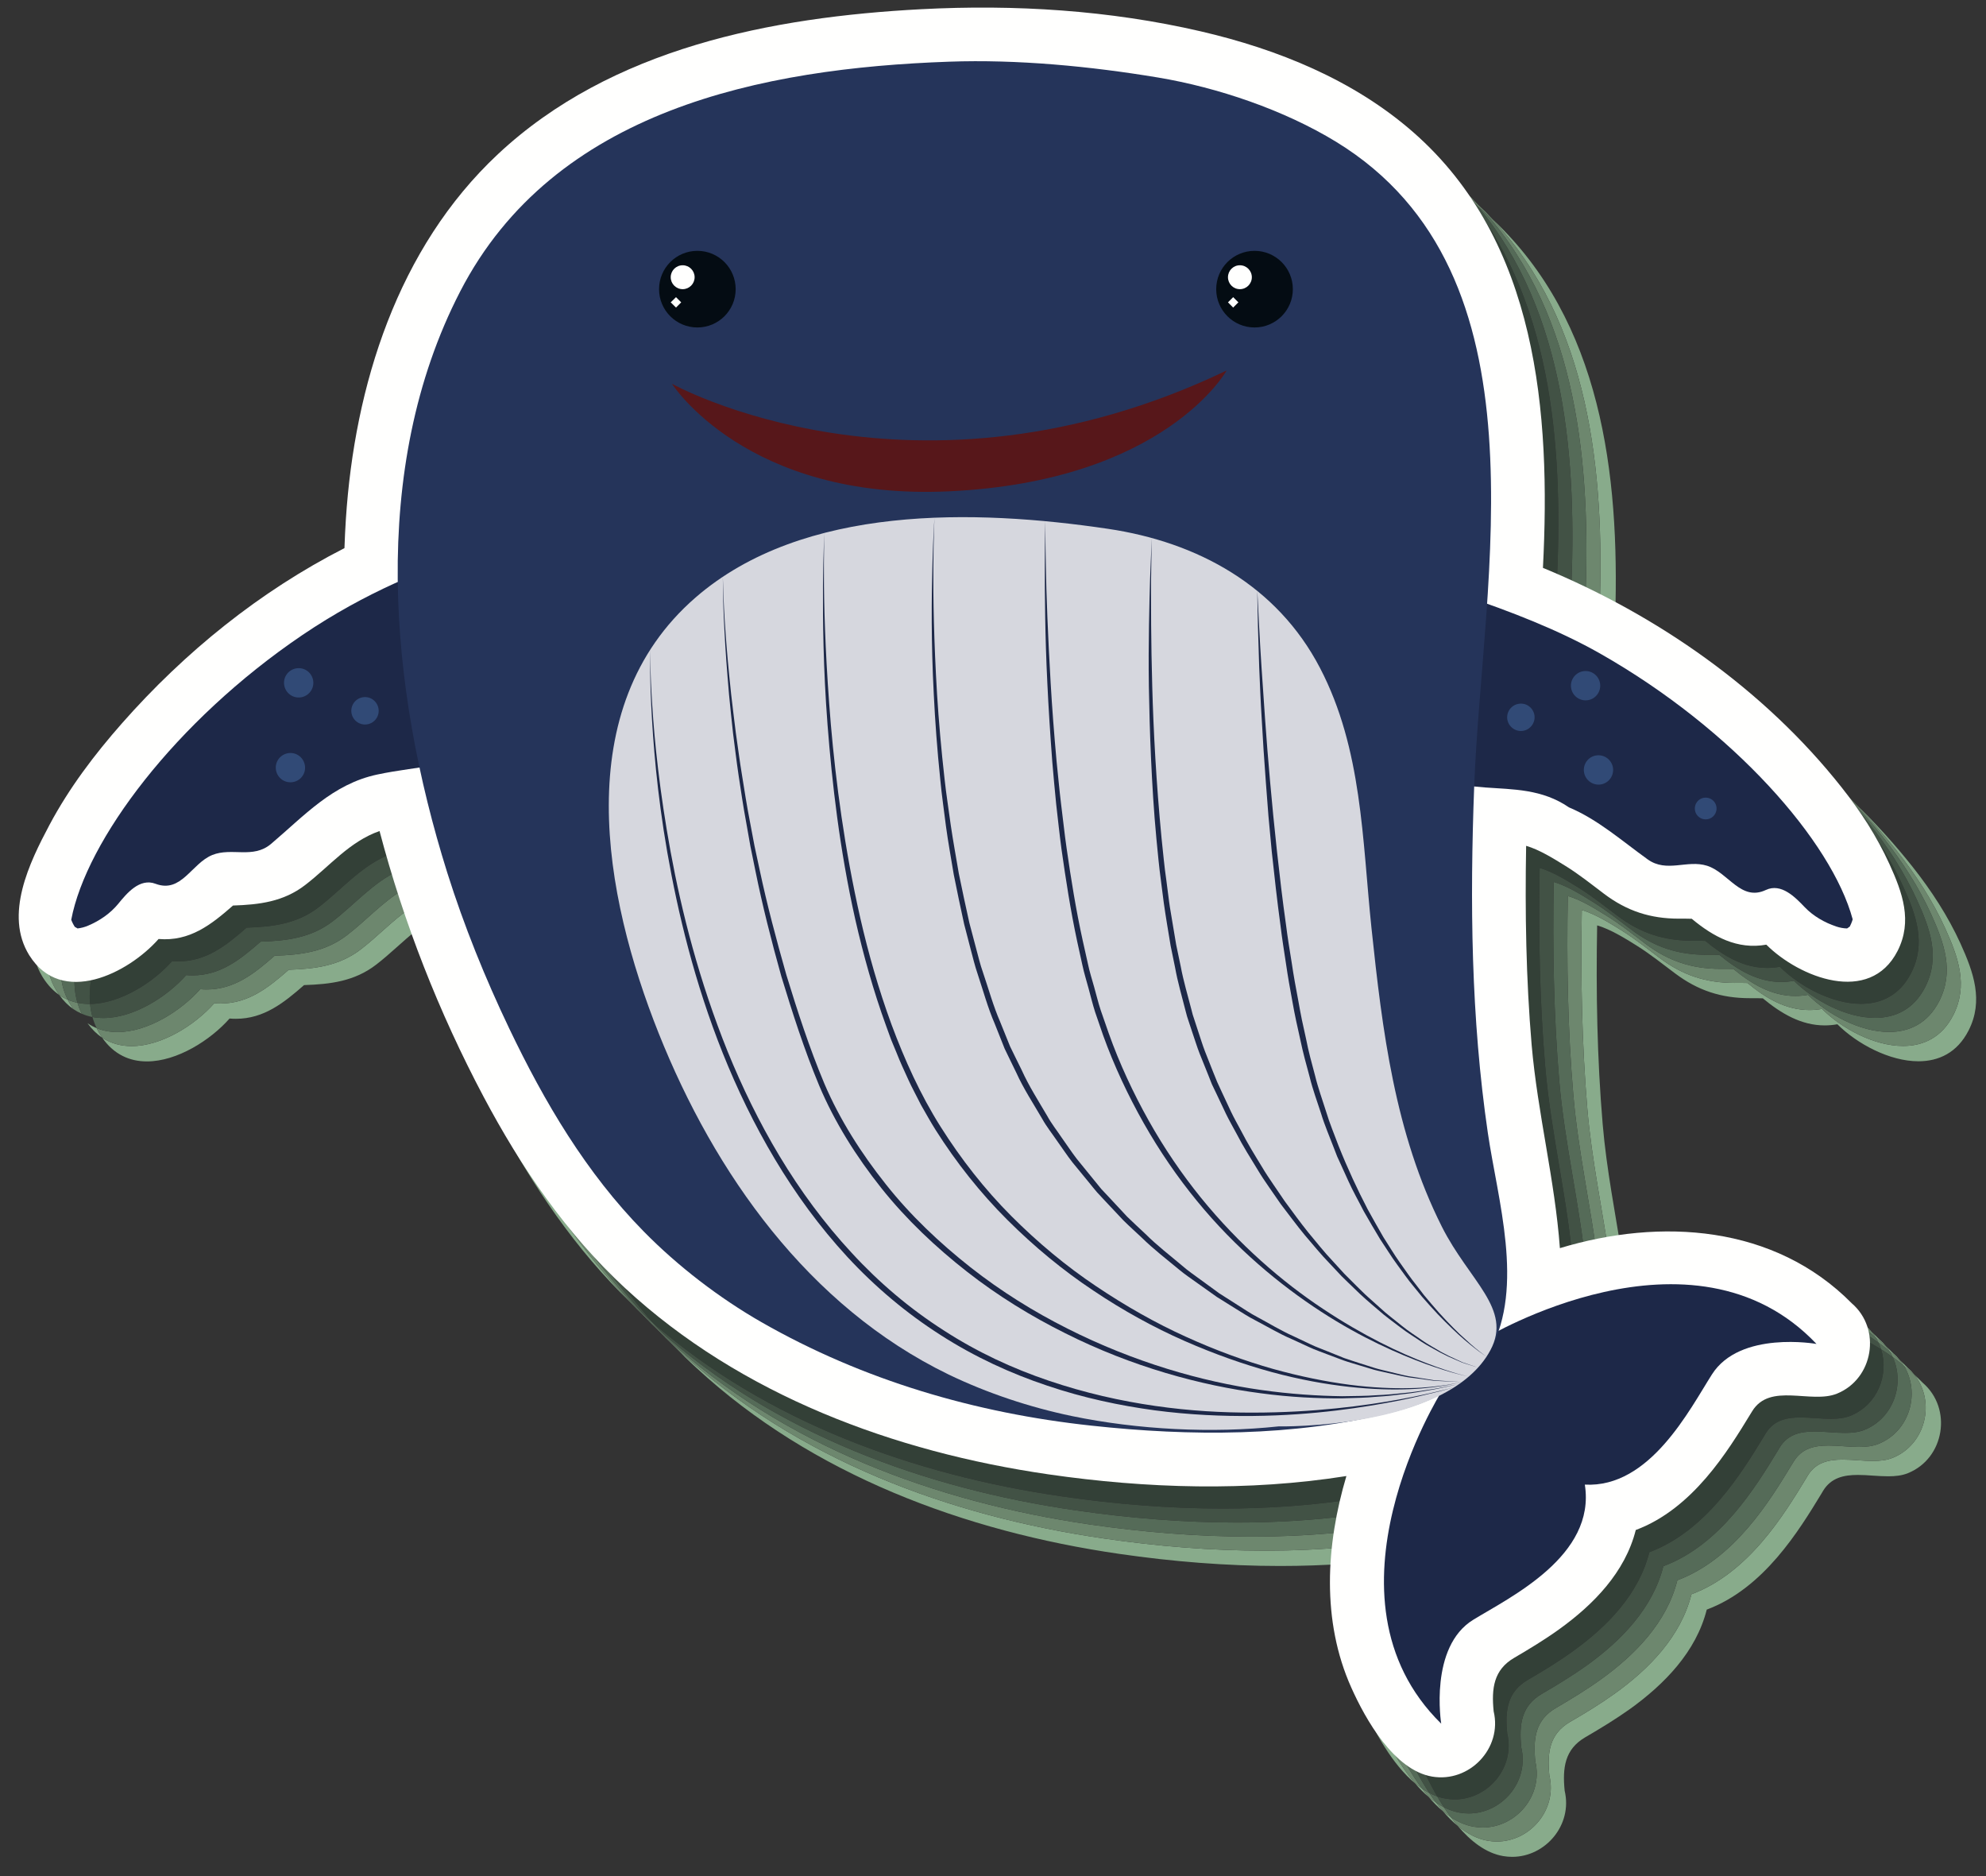 <?xml version="1.0" encoding="UTF-8"?>
<svg width="54px" height="51px" viewBox="0 0 54 51" version="1.1" xmlns="http://www.w3.org/2000/svg" xmlns:xlink="http://www.w3.org/1999/xlink">
    <rect x="0" y="0" width="54" height="51" fill="#333333" stroke="none"/>
    <title>Group 2</title>
    <g id="Page-1" stroke="none" stroke-width="1" fill="none" fill-rule="evenodd">
        <g id="23424" transform="translate(-23, -136)">
            <g id="Group-2" transform="translate(23.509, 136.206)">
                <path d="M40.607,50.271 C40.526,50.271 40.445,50.264 40.362,50.25 C39.893,50.17 39.477,49.843 39.126,49.429 C39.376,49.635 39.65,49.783 39.945,49.834 C40.028,49.848 40.109,49.855 40.19,49.855 C41.098,49.855 41.839,48.986 41.619,48.06 C41.556,47.437 41.62,46.933 42.178,46.604 C42.593,46.365 43.003,46.114 43.392,45.836 C44.329,45.164 45.193,44.282 45.482,43.133 C47.034,42.552 47.987,40.988 48.606,39.971 L48.645,39.904 C48.864,39.546 49.212,39.472 49.593,39.472 C49.727,39.472 49.866,39.481 50.004,39.49 C50.143,39.5 50.281,39.509 50.415,39.509 C50.608,39.509 50.792,39.49 50.954,39.424 C51.859,39.057 52.125,37.895 51.542,37.163 C51.62,37.235 51.697,37.309 51.773,37.386 C52.585,38.087 52.361,39.44 51.37,39.84 C51.208,39.907 51.024,39.926 50.83,39.926 C50.696,39.926 50.558,39.917 50.419,39.908 C50.28,39.898 50.142,39.889 50.007,39.889 C49.627,39.889 49.28,39.963 49.062,40.32 L49.022,40.388 C48.404,41.404 47.452,42.969 45.898,43.55 C45.609,44.698 44.745,45.58 43.809,46.253 C43.419,46.53 43.01,46.779 42.594,47.021 C42.036,47.347 41.972,47.853 42.035,48.476 C42.255,49.402 41.515,50.271 40.607,50.271 M34.295,42.364 C32.831,42.364 31.364,42.244 29.925,42.035 C25.732,41.427 21.573,39.888 18.426,36.978 C18.21,36.779 18.001,36.574 17.798,36.364 C17.868,36.43 17.938,36.496 18.009,36.562 C21.157,39.471 25.316,41.01 29.508,41.617 C30.949,41.827 32.416,41.948 33.882,41.948 C34.642,41.948 35.402,41.915 36.158,41.845 C36.132,41.997 36.11,42.149 36.091,42.301 C35.494,42.344 34.894,42.364 34.295,42.364 M43.263,34.074 C43.066,32.698 42.771,31.332 42.652,29.945 C42.5,28.146 42.469,26.338 42.501,24.533 C42.861,24.638 43.256,24.883 43.573,25.081 C43.939,25.309 44.278,25.58 44.622,25.839 C45.244,26.307 45.881,26.514 46.654,26.514 L46.846,26.513 L47.006,26.516 C47.503,26.93 48.05,27.251 48.688,27.251 C48.8,27.251 48.915,27.242 49.033,27.221 C49.561,27.749 50.445,28.228 51.237,28.228 C51.786,28.228 52.29,27.997 52.6,27.392 C53.014,26.581 52.735,25.807 52.38,25.027 C52.04,24.278 51.587,23.584 51.076,22.938 C50.714,22.481 50.329,22.043 49.922,21.624 C50.483,22.166 51.009,22.743 51.492,23.354 C52.003,24 52.456,24.694 52.798,25.444 C53.152,26.224 53.43,26.998 53.017,27.808 C52.707,28.414 52.203,28.644 51.654,28.644 C50.863,28.644 49.978,28.165 49.45,27.638 C49.332,27.659 49.217,27.669 49.105,27.669 C48.467,27.669 47.921,27.346 47.423,26.933 L47.263,26.929 L47.071,26.929 C46.298,26.929 45.661,26.724 45.039,26.256 C44.694,25.997 44.355,25.726 43.989,25.497 C43.672,25.299 43.277,25.054 42.918,24.95 C42.885,26.755 42.916,28.563 43.069,30.362 C43.174,31.587 43.416,32.796 43.607,34.01 C43.492,34.029 43.378,34.051 43.263,34.074 M3.485,28.648 C3.025,28.648 2.591,28.466 2.269,28.002 C2.512,28.163 2.785,28.232 3.069,28.232 C3.89,28.232 4.799,27.653 5.317,27.066 C5.376,27.071 5.433,27.073 5.489,27.073 C6.246,27.073 6.788,26.642 7.342,26.156 C8.055,26.132 8.714,26.053 9.302,25.601 C9.759,25.25 10.153,24.827 10.618,24.502 C10.68,24.698 10.743,24.893 10.809,25.088 C10.437,25.382 10.1,25.725 9.718,26.018 C9.13,26.471 8.471,26.55 7.759,26.573 C7.205,27.058 6.663,27.489 5.906,27.489 C5.85,27.489 5.792,27.487 5.733,27.482 C5.215,28.069 4.307,28.648 3.485,28.648 M43.409,16.565 C43.269,16.493 43.128,16.423 42.986,16.355 C43.122,12.604 42.715,8.57 40.075,5.756 C43.036,8.529 43.529,12.684 43.409,16.565" id="Fill-4" fill="#88AB8B"></path>
                <path d="M39.126,49.429 C38.985,49.314 38.852,49.179 38.727,49.034 C38.796,49.092 38.866,49.145 38.938,49.193 C38.999,49.274 39.061,49.353 39.126,49.429 M51.542,37.163 C51.448,37.077 51.352,36.995 51.255,36.916 C51.225,36.868 51.193,36.822 51.157,36.777 C51.224,36.839 51.29,36.903 51.355,36.97 C51.425,37.03 51.487,37.094 51.542,37.163 M17.798,36.364 C17.665,36.236 17.535,36.106 17.407,35.974 C17.476,36.04 17.545,36.105 17.615,36.17 C17.675,36.235 17.737,36.3 17.798,36.364 M2.269,28.002 C2.124,27.906 1.99,27.776 1.87,27.609 C1.95,27.664 2.033,27.708 2.119,27.743 C2.148,27.804 2.18,27.863 2.217,27.922 C2.185,27.871 2.173,27.853 2.173,27.853 C2.173,27.853 2.192,27.883 2.211,27.913 C2.23,27.943 2.248,27.973 2.248,27.973 C2.248,27.973 2.24,27.959 2.217,27.922 C2.234,27.949 2.251,27.976 2.269,28.002 M49.922,21.624 C49.858,21.562 49.793,21.5 49.728,21.439 C49.662,21.369 49.595,21.299 49.528,21.23 C49.662,21.359 49.793,21.491 49.922,21.624 M40.075,5.756 C40.01,5.695 39.944,5.635 39.877,5.575 C39.813,5.503 39.747,5.431 39.681,5.361 C39.817,5.489 39.949,5.621 40.075,5.756" id="Fill-5" fill="#88AB8B"></path>
                <path d="M40.19,49.855 C40.109,49.855 40.028,49.848 39.945,49.834 C39.65,49.783 39.376,49.635 39.126,49.429 C39.061,49.353 38.999,49.274 38.938,49.193 C39.134,49.323 39.343,49.415 39.563,49.452 C39.645,49.466 39.726,49.473 39.806,49.473 C40.715,49.473 41.456,48.604 41.237,47.679 C41.174,47.055 41.237,46.55 41.797,46.224 C42.212,45.981 42.622,45.733 43.011,45.453 C43.948,44.782 44.811,43.901 45.099,42.752 C46.652,42.17 47.606,40.604 48.223,39.588 L48.264,39.523 C48.483,39.164 48.829,39.09 49.209,39.09 C49.344,39.09 49.484,39.099 49.623,39.109 C49.763,39.118 49.902,39.128 50.037,39.128 C50.229,39.128 50.411,39.109 50.572,39.043 C51.424,38.697 51.71,37.648 51.255,36.916 C51.352,36.995 51.448,37.077 51.542,37.163 C52.125,37.895 51.859,39.057 50.954,39.424 C50.792,39.49 50.608,39.509 50.415,39.509 C50.281,39.509 50.143,39.5 50.004,39.49 C49.866,39.481 49.727,39.472 49.593,39.472 C49.212,39.472 48.864,39.546 48.645,39.904 L48.606,39.971 C47.987,40.988 47.034,42.552 45.482,43.133 C45.193,44.282 44.329,45.164 43.392,45.836 C43.003,46.114 42.593,46.365 42.178,46.604 C41.62,46.933 41.556,47.437 41.619,48.06 C41.839,48.986 41.098,49.855 40.19,49.855 M33.882,41.948 C32.416,41.948 30.949,41.827 29.508,41.617 C25.316,41.01 21.157,39.471 18.009,36.562 C17.938,36.496 17.868,36.43 17.798,36.364 C17.737,36.3 17.675,36.235 17.615,36.17 C17.619,36.173 17.622,36.177 17.626,36.18 C20.774,39.088 24.934,40.626 29.126,41.236 C30.57,41.445 32.04,41.566 33.508,41.566 C34.422,41.566 35.335,41.519 36.24,41.418 C36.21,41.56 36.182,41.702 36.158,41.845 C35.402,41.915 34.642,41.948 33.882,41.948 M42.942,34.145 C42.75,32.615 42.403,31.103 42.271,29.563 C42.116,27.763 42.087,25.956 42.12,24.151 C42.479,24.254 42.873,24.501 43.191,24.699 C43.557,24.926 43.896,25.197 44.241,25.457 C44.863,25.924 45.5,26.132 46.273,26.132 L46.464,26.131 L46.623,26.135 C47.121,26.547 47.667,26.869 48.305,26.869 C48.418,26.869 48.533,26.859 48.652,26.838 C49.18,27.367 50.063,27.847 50.854,27.847 C51.403,27.847 51.908,27.616 52.218,27.01 C52.632,26.2 52.353,25.426 51.999,24.645 C51.657,23.896 51.204,23.2 50.694,22.557 C50.389,22.171 50.066,21.798 49.728,21.439 C49.793,21.5 49.858,21.562 49.922,21.624 C50.329,22.043 50.714,22.481 51.076,22.938 C51.587,23.584 52.04,24.278 52.38,25.027 C52.735,25.807 53.014,26.581 52.6,27.392 C52.29,27.997 51.786,28.228 51.237,28.228 C50.445,28.228 49.561,27.749 49.033,27.221 C48.915,27.242 48.8,27.251 48.688,27.251 C48.05,27.251 47.503,26.93 47.006,26.516 L46.846,26.513 L46.654,26.514 C45.881,26.514 45.244,26.307 44.622,25.839 C44.278,25.58 43.939,25.309 43.573,25.081 C43.256,24.883 42.861,24.638 42.501,24.533 C42.469,26.338 42.5,28.146 42.652,29.945 C42.771,31.332 43.066,32.698 43.263,34.074 C43.156,34.096 43.049,34.12 42.942,34.145 M3.069,28.232 C2.785,28.232 2.512,28.163 2.269,28.002 C2.251,27.976 2.234,27.949 2.217,27.922 C2.18,27.863 2.148,27.804 2.119,27.743 C2.298,27.817 2.49,27.85 2.686,27.85 C3.508,27.85 4.417,27.271 4.935,26.684 C4.994,26.689 5.052,26.692 5.108,26.692 C5.864,26.692 6.406,26.26 6.959,25.774 C7.674,25.751 8.332,25.671 8.921,25.22 C9.45,24.815 9.892,24.313 10.458,23.978 C10.51,24.153 10.564,24.328 10.618,24.502 C10.153,24.827 9.759,25.25 9.302,25.601 C8.714,26.053 8.055,26.132 7.342,26.156 C6.788,26.642 6.246,27.073 5.489,27.073 C5.433,27.073 5.376,27.071 5.317,27.066 C4.799,27.653 3.89,28.232 3.069,28.232 M2.248,27.973 C2.248,27.973 2.23,27.943 2.211,27.913 C2.192,27.883 2.173,27.853 2.173,27.853 C2.173,27.853 2.185,27.871 2.217,27.922 C2.24,27.959 2.248,27.973 2.248,27.973 M42.986,16.355 C42.857,16.293 42.727,16.232 42.596,16.172 C42.749,12.454 42.397,8.429 39.877,5.575 C39.944,5.635 40.01,5.695 40.075,5.756 C42.715,8.57 43.122,12.604 42.986,16.355" id="Fill-6" fill="#6D876E"></path>
                <path d="M38.727,49.034 C38.59,48.92 38.461,48.788 38.339,48.646 C38.403,48.7 38.469,48.75 38.536,48.796 C38.597,48.878 38.661,48.957 38.727,49.034 M51.157,36.777 C51.062,36.689 50.965,36.604 50.867,36.523 C50.84,36.48 50.81,36.438 50.777,36.397 C50.843,36.459 50.909,36.522 50.973,36.588 C51.042,36.646 51.103,36.71 51.157,36.777" id="Fill-7" fill="#88AB8B"></path>
                <path d="M38.938,49.193 C38.866,49.145 38.796,49.092 38.727,49.034 C38.661,48.957 38.597,48.878 38.536,48.796 C38.606,48.844 38.678,48.886 38.751,48.924 C38.811,49.015 38.873,49.105 38.938,49.193 M51.255,36.916 C51.157,36.836 51.057,36.76 50.956,36.687 C50.93,36.631 50.9,36.576 50.867,36.523 C50.965,36.604 51.062,36.689 51.157,36.777 C51.193,36.822 51.225,36.868 51.255,36.916" id="Fill-8" fill="#6D876E"></path>
                <path d="M39.806,49.473 C39.726,49.473 39.645,49.466 39.563,49.452 C39.343,49.415 39.134,49.323 38.938,49.193 C38.873,49.105 38.811,49.015 38.751,48.924 C38.889,48.994 39.033,49.044 39.181,49.07 C39.264,49.084 39.346,49.091 39.426,49.091 C40.335,49.091 41.075,48.222 40.855,47.296 C40.792,46.673 40.855,46.167 41.415,45.84 C41.829,45.598 42.24,45.35 42.629,45.072 C43.566,44.4 44.429,43.518 44.719,42.369 C46.272,41.789 47.224,40.224 47.843,39.207 L47.883,39.14 C48.101,38.783 48.448,38.708 48.827,38.708 C48.963,38.708 49.103,38.718 49.244,38.727 C49.384,38.737 49.523,38.746 49.659,38.746 C49.849,38.746 50.03,38.727 50.189,38.663 C50.984,38.338 51.286,37.405 50.956,36.687 C51.057,36.76 51.157,36.836 51.255,36.916 C51.71,37.648 51.424,38.697 50.572,39.043 C50.411,39.109 50.229,39.128 50.037,39.128 C49.902,39.128 49.763,39.118 49.623,39.109 C49.484,39.099 49.344,39.09 49.209,39.09 C48.829,39.09 48.483,39.164 48.264,39.523 L48.223,39.588 C47.606,40.604 46.652,42.17 45.099,42.752 C44.811,43.901 43.948,44.782 43.011,45.453 C42.622,45.733 42.212,45.981 41.797,46.224 C41.237,46.55 41.174,47.055 41.237,47.679 C41.456,48.604 40.715,49.473 39.806,49.473" id="Fill-9" fill="#556B58"></path>
                <path d="M17.407,35.974 C17.27,35.842 17.136,35.707 17.004,35.571 C17.072,35.636 17.14,35.701 17.209,35.765 C17.274,35.835 17.34,35.905 17.407,35.974" id="Fill-10" fill="#88AB8B"></path>
                <path d="M17.615,36.17 C17.545,36.105 17.476,36.04 17.407,35.974 C17.34,35.905 17.274,35.835 17.209,35.765 C17.221,35.776 17.233,35.787 17.245,35.798 C17.304,35.853 17.364,35.908 17.425,35.962 C17.487,36.032 17.551,36.101 17.615,36.17" id="Fill-11" fill="#6D876E"></path>
                <path d="M33.508,41.566 C32.04,41.566 30.57,41.445 29.126,41.236 C24.934,40.626 20.774,39.088 17.626,36.18 C17.622,36.177 17.619,36.173 17.615,36.17 C17.551,36.101 17.487,36.032 17.425,35.962 C20.551,38.765 24.633,40.258 28.744,40.852 C30.188,41.062 31.659,41.183 33.127,41.183 C34.205,41.183 35.28,41.118 36.344,40.974 C36.306,41.121 36.271,41.269 36.24,41.418 C35.335,41.519 34.422,41.566 33.508,41.566" id="Fill-12" fill="#556B58"></path>
                <path d="M49.528,21.23 C49.468,21.171 49.407,21.112 49.345,21.054 C49.288,20.993 49.23,20.933 49.172,20.873 C49.292,20.99 49.411,21.109 49.528,21.23" id="Fill-13" fill="#88AB8B"></path>
                <path d="M49.728,21.439 C49.665,21.379 49.601,21.32 49.537,21.262 C49.474,21.192 49.41,21.123 49.345,21.054 C49.407,21.112 49.468,21.171 49.528,21.23 C49.595,21.299 49.662,21.369 49.728,21.439" id="Fill-14" fill="#6D876E"></path>
                <path d="M42.614,34.228 C42.441,32.539 42.034,30.877 41.888,29.182 C41.735,27.382 41.706,25.574 41.737,23.77 C42.097,23.874 42.491,24.118 42.809,24.317 C43.176,24.545 43.515,24.816 43.859,25.075 C44.479,25.542 45.117,25.749 45.891,25.749 L46.082,25.748 L46.242,25.753 C46.74,26.165 47.286,26.488 47.922,26.488 C48.035,26.488 48.15,26.478 48.269,26.456 C48.799,26.984 49.683,27.464 50.474,27.464 C51.023,27.464 51.527,27.234 51.837,26.628 C52.25,25.818 51.972,25.044 51.617,24.265 C51.274,23.514 50.822,22.819 50.312,22.174 C50.065,21.861 49.806,21.557 49.537,21.262 C49.601,21.32 49.665,21.379 49.728,21.439 C50.066,21.798 50.389,22.171 50.694,22.557 C51.204,23.2 51.657,23.896 51.999,24.645 C52.353,25.426 52.632,26.2 52.218,27.01 C51.908,27.616 51.403,27.847 50.854,27.847 C50.063,27.847 49.18,27.367 48.652,26.838 C48.533,26.859 48.418,26.869 48.305,26.869 C47.667,26.869 47.121,26.547 46.623,26.135 L46.464,26.131 L46.273,26.132 C45.5,26.132 44.863,25.924 44.241,25.457 C43.896,25.197 43.557,24.926 43.191,24.699 C42.873,24.501 42.479,24.254 42.12,24.151 C42.087,25.956 42.116,27.763 42.271,29.563 C42.403,31.103 42.75,32.615 42.942,34.145 C42.832,34.171 42.723,34.198 42.614,34.228" id="Fill-15" fill="#556B58"></path>
                <path d="M2.686,27.85 C2.49,27.85 2.298,27.817 2.119,27.743 C2.071,27.645 2.034,27.544 2.005,27.441 C2.103,27.459 2.203,27.468 2.304,27.468 C3.126,27.468 4.035,26.889 4.553,26.302 C4.612,26.307 4.67,26.309 4.727,26.309 C5.484,26.309 6.026,25.877 6.578,25.392 C7.292,25.369 7.95,25.289 8.538,24.838 C9.138,24.377 9.628,23.794 10.312,23.471 C10.359,23.64 10.408,23.809 10.458,23.978 C9.892,24.313 9.45,24.815 8.921,25.22 C8.332,25.671 7.674,25.751 6.959,25.774 C6.406,26.26 5.864,26.692 5.108,26.692 C5.052,26.692 4.994,26.689 4.935,26.684 C4.417,27.271 3.508,27.85 2.686,27.85" id="Fill-18" fill="#556B58"></path>
                <path d="M39.681,5.361 C39.617,5.301 39.553,5.242 39.487,5.183 C39.429,5.118 39.371,5.054 39.311,4.99 C39.439,5.111 39.562,5.235 39.681,5.361" id="Fill-19" fill="#88AB8B"></path>
                <path d="M39.877,5.575 C39.867,5.567 39.857,5.558 39.847,5.55 C39.79,5.5 39.733,5.451 39.675,5.403 C39.614,5.329 39.551,5.255 39.487,5.183 C39.553,5.242 39.617,5.301 39.681,5.361 C39.747,5.431 39.813,5.503 39.877,5.575" id="Fill-20" fill="#6D876E"></path>
                <path d="M42.596,16.172 C42.467,16.113 42.337,16.055 42.206,15.998 C42.376,12.313 42.078,8.296 39.675,5.403 C39.733,5.451 39.79,5.5 39.847,5.55 C39.857,5.558 39.867,5.567 39.877,5.575 C42.397,8.429 42.749,12.454 42.596,16.172" id="Fill-21" fill="#556B58"></path>
                <path d="M38.339,48.646 C38.208,48.535 38.084,48.409 37.967,48.273 C38.028,48.324 38.091,48.372 38.156,48.416 C38.215,48.495 38.276,48.572 38.339,48.646" id="Fill-22" fill="#88AB8B"></path>
                <path d="M50.777,36.397 C50.681,36.308 50.584,36.223 50.485,36.142 C50.457,36.097 50.426,36.053 50.392,36.011 C50.459,36.074 50.526,36.138 50.592,36.205 C50.661,36.265 50.723,36.329 50.777,36.397" id="Fill-23" fill="#88AB8B"></path>
                <path d="M17.004,35.571 C16.882,35.452 16.761,35.332 16.643,35.209 C16.703,35.267 16.764,35.324 16.825,35.381 C16.884,35.445 16.944,35.508 17.004,35.571" id="Fill-24" fill="#88AB8B"></path>
                <path d="M1.486,27.226 C1.347,27.13 1.218,27.004 1.104,26.843 C1.177,26.894 1.253,26.936 1.332,26.97 C1.358,27.021 1.386,27.073 1.418,27.123 C1.386,27.073 1.375,27.054 1.374,27.054 C1.374,27.054 1.393,27.084 1.412,27.114 C1.43,27.144 1.449,27.174 1.449,27.174 C1.449,27.174 1.441,27.161 1.418,27.123 C1.44,27.159 1.463,27.193 1.486,27.226 M49.172,20.873 C49.106,20.809 49.041,20.747 48.975,20.684 C48.914,20.619 48.852,20.554 48.789,20.49 C48.919,20.615 49.046,20.743 49.172,20.873 M39.311,4.99 C39.242,4.925 39.172,4.86 39.099,4.796 C39.037,4.725 38.972,4.655 38.907,4.586 C39.047,4.718 39.182,4.853 39.311,4.99" id="Fill-25" fill="#88AB8B"></path>
                <path d="M38.536,48.796 C38.469,48.75 38.403,48.7 38.339,48.646 C38.276,48.572 38.215,48.495 38.156,48.416 C38.22,48.46 38.286,48.5 38.353,48.534 C38.411,48.623 38.472,48.711 38.536,48.796 M50.867,36.523 C50.769,36.442 50.669,36.365 50.568,36.292 C50.543,36.24 50.516,36.19 50.485,36.142 C50.584,36.223 50.681,36.308 50.777,36.397 C50.81,36.438 50.84,36.48 50.867,36.523 M17.209,35.765 C17.14,35.701 17.072,35.636 17.004,35.571 C16.944,35.508 16.884,35.445 16.825,35.381 C16.837,35.393 16.85,35.404 16.863,35.416 C16.917,35.466 16.971,35.515 17.025,35.564 C17.085,35.631 17.147,35.698 17.209,35.765 M1.715,27.352 C1.636,27.318 1.56,27.276 1.486,27.226 C1.463,27.193 1.44,27.159 1.418,27.123 C1.386,27.073 1.358,27.021 1.332,26.97 C1.418,27.007 1.507,27.035 1.598,27.054 C1.628,27.155 1.666,27.255 1.715,27.352 M49.345,21.054 C49.28,20.993 49.215,20.933 49.149,20.872 C49.092,20.809 49.034,20.746 48.975,20.684 C49.041,20.747 49.106,20.809 49.172,20.873 C49.23,20.933 49.288,20.993 49.345,21.054 M39.487,5.183 C39.468,5.166 39.449,5.15 39.43,5.133 C39.379,5.088 39.327,5.044 39.275,5 C39.217,4.931 39.159,4.863 39.099,4.796 C39.172,4.86 39.242,4.925 39.311,4.99 C39.371,5.054 39.429,5.118 39.487,5.183" id="Fill-26" fill="#6D876E"></path>
                <path d="M38.751,48.924 C38.678,48.886 38.606,48.844 38.536,48.796 C38.472,48.711 38.411,48.623 38.353,48.534 C38.423,48.571 38.496,48.603 38.57,48.629 C38.627,48.728 38.688,48.826 38.751,48.924 M50.956,36.687 C50.852,36.612 50.746,36.541 50.639,36.474 C50.619,36.412 50.596,36.351 50.568,36.292 C50.669,36.365 50.769,36.442 50.867,36.523 C50.9,36.576 50.93,36.631 50.956,36.687 M17.425,35.962 C17.364,35.908 17.304,35.853 17.245,35.798 C17.233,35.787 17.221,35.776 17.209,35.765 C17.147,35.698 17.085,35.631 17.025,35.564 C17.098,35.629 17.171,35.694 17.245,35.758 C17.304,35.827 17.364,35.894 17.425,35.962 M2.005,27.441 C1.906,27.422 1.809,27.393 1.715,27.352 C1.666,27.255 1.628,27.155 1.598,27.054 C1.704,27.076 1.812,27.086 1.923,27.086 C1.929,27.086 1.934,27.086 1.94,27.086 C1.952,27.206 1.973,27.325 2.005,27.441 M49.537,21.262 C49.471,21.202 49.405,21.142 49.338,21.083 C49.276,21.012 49.213,20.942 49.149,20.872 C49.215,20.933 49.28,20.993 49.345,21.054 C49.41,21.123 49.474,21.192 49.537,21.262 M39.675,5.403 C39.604,5.343 39.531,5.284 39.458,5.227 C39.398,5.15 39.337,5.075 39.275,5 C39.327,5.044 39.379,5.088 39.43,5.133 C39.449,5.15 39.468,5.166 39.487,5.183 C39.551,5.255 39.614,5.329 39.675,5.403" id="Fill-27" fill="#556B58"></path>
                <path d="M39.426,49.091 C39.346,49.091 39.264,49.084 39.181,49.07 C39.033,49.044 38.889,48.994 38.751,48.924 C38.688,48.826 38.627,48.728 38.57,48.629 C38.645,48.656 38.721,48.676 38.8,48.689 C38.882,48.703 38.964,48.71 39.045,48.71 C39.953,48.71 40.693,47.841 40.473,46.915 C40.41,46.293 40.474,45.786 41.033,45.46 C41.448,45.218 41.858,44.97 42.247,44.689 C43.183,44.019 44.048,43.138 44.337,41.989 C45.888,41.408 46.843,39.84 47.461,38.826 L47.501,38.759 C47.719,38.401 48.066,38.326 48.446,38.326 C48.581,38.326 48.72,38.336 48.86,38.345 C48.999,38.355 49.138,38.364 49.273,38.364 C49.464,38.364 49.646,38.345 49.807,38.28 C50.543,37.981 50.856,37.163 50.639,36.474 C50.746,36.541 50.852,36.612 50.956,36.687 C51.286,37.405 50.984,38.338 50.189,38.663 C50.03,38.727 49.849,38.746 49.659,38.746 C49.523,38.746 49.384,38.737 49.244,38.727 C49.103,38.718 48.963,38.708 48.827,38.708 C48.448,38.708 48.101,38.783 47.883,39.14 L47.843,39.207 C47.224,40.224 46.272,41.789 44.719,42.369 C44.429,43.518 43.566,44.4 42.629,45.072 C42.24,45.35 41.829,45.598 41.415,45.84 C40.855,46.167 40.792,46.673 40.855,47.296 C41.075,48.222 40.335,49.091 39.426,49.091 M33.127,41.183 C31.659,41.183 30.188,41.062 28.744,40.852 C24.633,40.258 20.551,38.765 17.425,35.962 C17.364,35.894 17.304,35.827 17.245,35.758 C20.343,38.446 24.339,39.887 28.362,40.472 C29.804,40.682 31.274,40.803 32.741,40.803 C33.992,40.803 35.24,40.715 36.47,40.519 C36.425,40.67 36.383,40.822 36.344,40.974 C35.28,41.118 34.205,41.183 33.127,41.183 M42.274,34.324 C42.136,32.472 41.666,30.655 41.507,28.8 C41.353,27 41.322,25.193 41.355,23.388 C41.716,23.492 42.109,23.737 42.428,23.935 C42.793,24.164 43.133,24.435 43.477,24.694 C44.097,25.161 44.735,25.367 45.51,25.367 L45.7,25.367 L45.86,25.371 C46.358,25.784 46.904,26.106 47.542,26.106 C47.654,26.106 47.769,26.096 47.887,26.075 C48.416,26.603 49.3,27.082 50.092,27.082 C50.641,27.082 51.144,26.852 51.454,26.247 C51.868,25.436 51.592,24.662 51.234,23.883 C50.894,23.133 50.44,22.438 49.931,21.792 C49.74,21.55 49.542,21.314 49.338,21.083 C49.405,21.142 49.471,21.202 49.537,21.262 C49.806,21.557 50.065,21.861 50.312,22.174 C50.822,22.819 51.274,23.514 51.617,24.265 C51.972,25.044 52.25,25.818 51.837,26.628 C51.527,27.234 51.023,27.464 50.474,27.464 C49.683,27.464 48.799,26.984 48.269,26.456 C48.15,26.478 48.035,26.488 47.922,26.488 C47.286,26.488 46.74,26.165 46.242,25.753 L46.082,25.748 L45.891,25.749 C45.117,25.749 44.479,25.542 43.859,25.075 C43.515,24.816 43.176,24.545 42.809,24.317 C42.491,24.118 42.097,23.874 41.737,23.77 C41.706,25.574 41.735,27.382 41.888,29.182 C42.034,30.877 42.441,32.539 42.614,34.228 C42.5,34.258 42.387,34.29 42.274,34.324 M2.304,27.468 C2.203,27.468 2.103,27.459 2.005,27.441 C1.973,27.325 1.952,27.206 1.94,27.086 C2.757,27.078 3.656,26.503 4.171,25.921 C4.229,25.926 4.286,25.928 4.341,25.928 C5.098,25.928 5.642,25.497 6.196,25.011 C6.909,24.988 7.568,24.908 8.155,24.456 C8.826,23.941 9.359,23.273 10.18,22.986 C10.223,23.148 10.267,23.309 10.312,23.471 C9.628,23.794 9.138,24.377 8.538,24.838 C7.95,25.289 7.292,25.369 6.578,25.392 C6.026,25.877 5.484,26.309 4.727,26.309 C4.67,26.309 4.612,26.307 4.553,26.302 C4.035,26.889 3.126,27.468 2.304,27.468 M42.206,15.998 C42.075,15.941 41.944,15.886 41.812,15.831 C42.001,12.174 41.754,8.161 39.458,5.227 C39.531,5.284 39.604,5.343 39.675,5.403 C42.078,8.296 42.376,12.313 42.206,15.998" id="Fill-28" fill="#425245"></path>
                <path d="M37.967,48.273 C37.349,47.757 36.879,46.89 36.601,46.273 C36.039,45.019 35.925,43.646 36.091,42.301 C36.238,42.291 36.386,42.279 36.533,42.266 C36.288,43.742 36.363,45.271 36.985,46.653 C37.201,47.137 37.536,47.772 37.967,48.273 M50.392,36.011 C49.052,34.766 47.351,34.251 45.605,34.251 C44.962,34.251 44.313,34.321 43.674,34.45 C43.652,34.303 43.63,34.156 43.607,34.01 C44.144,33.919 44.686,33.87 45.223,33.87 C47.058,33.87 48.842,34.438 50.211,35.824 C50.278,35.882 50.338,35.945 50.392,36.011 M16.643,35.209 C15.146,33.769 13.973,32.033 13.004,30.203 C12.135,28.563 11.399,26.849 10.809,25.088 C10.876,25.035 10.945,24.983 11.015,24.933 C11.632,26.883 12.429,28.779 13.387,30.583 C14.272,32.255 15.328,33.848 16.643,35.209 M1.104,26.843 C0.945,26.734 0.799,26.584 0.671,26.387 C0.68,26.401 0.686,26.411 0.686,26.411 C0.686,26.411 0.678,26.397 0.654,26.36 C0.623,26.309 0.611,26.291 0.611,26.291 C0.612,26.291 0.623,26.31 0.637,26.332 C-0.018,25.238 0.662,23.838 1.204,22.819 C1.738,21.815 2.429,20.905 3.179,20.054 C4.885,18.118 6.924,16.471 9.227,15.293 C9.235,15.034 9.247,14.774 9.264,14.515 C9.5,10.873 10.672,7.136 13.399,4.585 C16.481,1.702 20.835,0.858 24.91,0.645 C25.462,0.616 26.016,0.601 26.57,0.601 C28.568,0.601 30.57,0.796 32.514,1.248 C34.598,1.732 36.658,2.564 38.285,3.987 C38.505,4.18 38.712,4.379 38.907,4.586 C38.829,4.513 38.749,4.44 38.668,4.369 C37.04,2.945 34.98,2.114 32.895,1.629 C30.951,1.177 28.949,0.982 26.952,0.982 C26.398,0.982 25.845,0.997 25.294,1.026 C21.217,1.24 16.862,2.084 13.781,4.967 C11.054,7.518 9.881,11.256 9.644,14.895 C9.63,15.155 9.617,15.415 9.608,15.676 C7.305,16.851 5.267,18.498 3.561,20.436 C2.811,21.286 2.121,22.197 1.586,23.2 C1.043,24.22 0.363,25.622 1.021,26.717 C1.006,26.693 0.993,26.672 0.993,26.672 C0.993,26.672 1.004,26.691 1.036,26.742 C1.037,26.744 1.039,26.746 1.04,26.748 C1.06,26.78 1.068,26.793 1.068,26.793 C1.068,26.793 1.061,26.782 1.052,26.767 C1.069,26.794 1.086,26.819 1.104,26.843 M48.789,20.49 C47.22,18.962 45.37,17.706 43.403,16.754 C43.405,16.691 43.407,16.628 43.409,16.565 C45.392,17.573 47.243,18.892 48.789,20.49" id="Fill-30" fill="#88AB8B"></path>
                <path d="M36.091,42.301 C36.11,42.149 36.132,41.997 36.158,41.845 C36.313,41.831 36.467,41.815 36.621,41.798 C36.588,41.953 36.559,42.109 36.533,42.266 C36.386,42.279 36.238,42.291 36.091,42.301 M43.324,34.526 C43.305,34.375 43.285,34.225 43.263,34.074 C43.378,34.051 43.492,34.029 43.607,34.01 C43.63,34.156 43.652,34.303 43.674,34.45 C43.557,34.474 43.44,34.499 43.324,34.526 M10.809,25.088 C10.743,24.893 10.68,24.698 10.618,24.502 C10.69,24.452 10.764,24.404 10.84,24.36 C10.896,24.551 10.955,24.742 11.015,24.933 C10.945,24.983 10.876,25.035 10.809,25.088 M43.403,16.754 C43.262,16.685 43.12,16.619 42.978,16.554 C42.981,16.488 42.984,16.421 42.986,16.355 C43.128,16.423 43.269,16.493 43.409,16.565 C43.407,16.628 43.405,16.691 43.403,16.754" id="Fill-31" fill="#6D876E"></path>
                <path d="M36.158,41.845 C36.182,41.702 36.21,41.56 36.24,41.418 C36.401,41.399 36.563,41.38 36.724,41.358 C36.687,41.504 36.653,41.651 36.621,41.798 C36.467,41.815 36.313,41.831 36.158,41.845 M42.996,34.609 C42.98,34.454 42.962,34.299 42.942,34.145 C43.049,34.12 43.156,34.096 43.263,34.074 C43.285,34.225 43.305,34.375 43.324,34.526 C43.214,34.552 43.105,34.58 42.996,34.609 M10.618,24.502 C10.564,24.328 10.51,24.153 10.458,23.978 C10.534,23.933 10.613,23.891 10.694,23.853 C10.741,24.022 10.79,24.191 10.84,24.36 C10.764,24.404 10.69,24.452 10.618,24.502 M42.978,16.554 C42.849,16.494 42.718,16.436 42.587,16.379 C42.591,16.31 42.594,16.241 42.596,16.172 C42.727,16.232 42.857,16.293 42.986,16.355 C42.984,16.421 42.981,16.488 42.978,16.554" id="Fill-32" fill="#556B58"></path>
                <path d="M36.24,41.418 C36.271,41.269 36.306,41.121 36.344,40.974 C36.513,40.951 36.682,40.927 36.85,40.9 C36.805,41.051 36.763,41.204 36.724,41.358 C36.563,41.38 36.401,41.399 36.24,41.418" id="Fill-33" fill="#425245"></path>
                <path d="M42.656,34.706 C42.644,34.547 42.63,34.387 42.614,34.228 C42.723,34.198 42.832,34.171 42.942,34.145 C42.962,34.299 42.98,34.454 42.996,34.609 C42.882,34.64 42.769,34.672 42.656,34.706" id="Fill-34" fill="#425245"></path>
                <path d="M10.458,23.978 C10.408,23.809 10.359,23.64 10.312,23.471 C10.393,23.432 10.476,23.398 10.562,23.367 C10.605,23.53 10.649,23.691 10.694,23.853 C10.613,23.891 10.534,23.933 10.458,23.978" id="Fill-35" fill="#425245"></path>
                <path d="M42.587,16.379 C42.457,16.322 42.327,16.267 42.196,16.213 C42.2,16.142 42.203,16.07 42.206,15.998 C42.337,16.055 42.467,16.113 42.596,16.172 C42.594,16.241 42.591,16.31 42.587,16.379" id="Fill-36" fill="#425245"></path>
                <path d="M38.156,48.416 C38.091,48.372 38.028,48.324 37.967,48.273 C37.536,47.772 37.201,47.137 36.985,46.653 C36.363,45.271 36.288,43.742 36.533,42.266 C36.687,42.252 36.841,42.236 36.995,42.219 C36.661,43.825 36.684,45.519 37.366,47.036 C37.549,47.445 37.817,47.963 38.156,48.416" id="Fill-37" fill="#6D876E"></path>
                <path d="M36.533,42.266 C36.559,42.109 36.588,41.953 36.621,41.798 C36.783,41.78 36.945,41.76 37.107,41.738 C37.066,41.897 37.029,42.058 36.995,42.219 C36.841,42.236 36.687,42.252 36.533,42.266" id="Fill-38" fill="#556B58"></path>
                <path d="M36.621,41.798 C36.653,41.651 36.687,41.504 36.724,41.358 C36.894,41.335 37.063,41.31 37.232,41.283 C37.187,41.433 37.146,41.585 37.107,41.738 C36.945,41.76 36.783,41.78 36.621,41.798" id="Fill-39" fill="#425245"></path>
                <path d="M50.485,36.142 C49.193,35.078 47.609,34.633 45.985,34.633 C45.235,34.633 44.477,34.728 43.735,34.901 C43.716,34.75 43.695,34.6 43.674,34.45 C44.313,34.321 44.962,34.251 45.605,34.251 C47.351,34.251 49.052,34.766 50.392,36.011 C50.426,36.053 50.457,36.097 50.485,36.142" id="Fill-40" fill="#6D876E"></path>
                <path d="M43.377,34.991 C43.361,34.836 43.343,34.681 43.324,34.526 C43.44,34.499 43.557,34.474 43.674,34.45 C43.695,34.6 43.716,34.75 43.735,34.901 C43.615,34.929 43.496,34.959 43.377,34.991" id="Fill-41" fill="#556B58"></path>
                <path d="M43.038,35.087 C43.026,34.928 43.012,34.768 42.996,34.609 C43.105,34.58 43.214,34.552 43.324,34.526 C43.343,34.681 43.361,34.836 43.377,34.991 C43.263,35.021 43.15,35.053 43.038,35.087" id="Fill-42" fill="#425245"></path>
                <path d="M16.825,35.381 C16.764,35.324 16.703,35.267 16.643,35.209 C15.328,33.848 14.272,32.255 13.387,30.583 C12.429,28.779 11.632,26.883 11.015,24.933 C11.087,24.882 11.16,24.834 11.236,24.788 C11.872,26.924 12.724,29 13.767,30.966 C14.608,32.551 15.602,34.067 16.825,35.381" id="Fill-43" fill="#6D876E"></path>
                <path d="M11.015,24.933 C10.955,24.742 10.896,24.551 10.84,24.36 C10.916,24.315 10.995,24.272 11.076,24.234 C11.128,24.419 11.181,24.604 11.236,24.788 C11.16,24.834 11.087,24.882 11.015,24.933" id="Fill-44" fill="#556B58"></path>
                <path d="M10.84,24.36 C10.79,24.191 10.741,24.022 10.694,23.853 C10.775,23.814 10.858,23.78 10.945,23.749 C10.988,23.911 11.031,24.073 11.076,24.234 C10.995,24.272 10.916,24.315 10.84,24.36" id="Fill-45" fill="#425245"></path>
                <path d="M1.332,26.97 C1.253,26.936 1.177,26.894 1.104,26.843 C1.086,26.819 1.069,26.794 1.052,26.767 C1.061,26.782 1.068,26.793 1.068,26.793 C1.068,26.793 1.06,26.78 1.04,26.748 C1.039,26.746 1.037,26.744 1.036,26.742 C1.004,26.691 0.993,26.672 0.993,26.672 C0.993,26.672 1.006,26.693 1.021,26.717 C0.363,25.622 1.043,24.22 1.586,23.2 C2.121,22.197 2.811,21.286 3.561,20.436 C5.267,18.498 7.305,16.851 9.608,15.676 C9.617,15.415 9.63,15.155 9.644,14.895 C9.881,11.256 11.054,7.518 13.781,4.967 C16.862,2.084 21.217,1.24 25.294,1.026 C25.845,0.997 26.398,0.982 26.952,0.982 C28.949,0.982 30.951,1.177 32.895,1.629 C34.98,2.114 37.04,2.945 38.668,4.369 C38.749,4.44 38.829,4.513 38.907,4.586 C38.972,4.655 39.037,4.725 39.099,4.796 C39.083,4.781 39.066,4.766 39.049,4.751 C37.423,3.326 35.363,2.497 33.277,2.012 C31.334,1.56 29.334,1.364 27.339,1.364 C26.784,1.364 26.229,1.38 25.676,1.409 C21.598,1.621 17.244,2.466 14.162,5.349 C11.437,7.9 10.262,11.638 10.028,15.277 C10.012,15.536 9.999,15.797 9.99,16.058 C7.687,17.233 5.65,18.88 3.942,20.819 C3.193,21.669 2.502,22.579 1.97,23.582 C1.448,24.563 0.798,25.896 1.332,26.97 M48.975,20.684 C47.344,19.142 45.425,17.886 43.395,16.952 C43.398,16.886 43.4,16.82 43.403,16.754 C45.37,17.706 47.22,18.962 48.789,20.49 C48.852,20.554 48.914,20.619 48.975,20.684" id="Fill-46" fill="#6D876E"></path>
                <path d="M43.395,16.952 C43.254,16.887 43.112,16.824 42.969,16.762 C42.972,16.692 42.976,16.623 42.978,16.554 C43.12,16.619 43.262,16.685 43.403,16.754 C43.4,16.82 43.398,16.886 43.395,16.952" id="Fill-47" fill="#556B58"></path>
                <path d="M42.969,16.762 C42.839,16.705 42.708,16.65 42.577,16.596 C42.581,16.523 42.584,16.451 42.587,16.379 C42.718,16.436 42.849,16.494 42.978,16.554 C42.976,16.623 42.972,16.692 42.969,16.762" id="Fill-48" fill="#425245"></path>
                <path d="M38.353,48.534 C38.286,48.5 38.22,48.46 38.156,48.416 C37.817,47.963 37.549,47.445 37.366,47.036 C36.684,45.519 36.661,43.825 36.995,42.219 C37.157,42.202 37.318,42.182 37.479,42.16 C37.044,43.895 37.004,45.762 37.748,47.419 C37.896,47.75 38.1,48.153 38.353,48.534 M50.568,36.292 C49.335,35.395 47.868,35.015 46.368,35.015 C45.507,35.015 44.635,35.14 43.789,35.365 C43.773,35.21 43.754,35.055 43.735,34.901 C44.477,34.728 45.235,34.633 45.985,34.633 C47.609,34.633 49.193,35.078 50.485,36.142 C50.516,36.19 50.543,36.24 50.568,36.292 M17.025,35.564 C16.971,35.515 16.917,35.466 16.863,35.416 C16.85,35.404 16.837,35.393 16.825,35.381 C15.602,34.067 14.608,32.551 13.767,30.966 C12.724,29 11.872,26.924 11.236,24.788 C11.312,24.743 11.39,24.7 11.47,24.661 C12.121,26.976 13.024,29.225 14.15,31.348 C14.948,32.854 15.884,34.297 17.025,35.564 M1.598,27.054 C1.507,27.035 1.418,27.007 1.332,26.97 C0.798,25.896 1.448,24.563 1.97,23.582 C2.502,22.579 3.193,21.669 3.942,20.819 C5.65,18.88 7.687,17.233 9.99,16.058 C9.999,15.797 10.012,15.536 10.028,15.277 C10.262,11.638 11.437,7.9 14.162,5.349 C17.244,2.466 21.598,1.621 25.676,1.409 C26.229,1.38 26.784,1.364 27.339,1.364 C29.334,1.364 31.334,1.56 33.277,2.012 C35.363,2.497 37.423,3.326 39.049,4.751 C39.066,4.766 39.083,4.781 39.099,4.796 C39.159,4.863 39.217,4.931 39.275,5 C37.674,3.657 35.678,2.862 33.659,2.393 C31.715,1.942 29.716,1.746 27.72,1.746 C27.165,1.746 26.61,1.761 26.056,1.79 C21.98,2.003 17.626,2.847 14.544,5.731 C11.819,8.282 10.645,12.019 10.41,15.66 C10.393,15.919 10.381,16.179 10.371,16.439 C8.07,17.617 6.032,19.263 4.324,21.201 C3.576,22.05 2.884,22.962 2.35,23.964 C1.877,24.856 1.297,26.039 1.598,27.054 M49.149,20.872 C47.458,19.321 45.475,18.071 43.386,17.158 C43.389,17.09 43.392,17.021 43.395,16.952 C45.425,17.886 47.344,19.142 48.975,20.684 C49.034,20.746 49.092,20.809 49.149,20.872" id="Fill-49" fill="#556B58"></path>
                <path d="M36.995,42.219 C37.029,42.058 37.066,41.897 37.107,41.738 C37.277,41.715 37.447,41.69 37.616,41.663 C37.567,41.828 37.521,41.993 37.479,42.16 C37.318,42.182 37.157,42.202 36.995,42.219 M43.419,35.47 C43.407,35.31 43.393,35.15 43.377,34.991 C43.496,34.959 43.615,34.929 43.735,34.901 C43.754,35.055 43.773,35.21 43.789,35.365 C43.665,35.398 43.541,35.433 43.419,35.47 M11.236,24.788 C11.181,24.604 11.128,24.419 11.076,24.234 C11.157,24.196 11.24,24.161 11.326,24.131 C11.373,24.308 11.421,24.485 11.47,24.661 C11.39,24.7 11.312,24.743 11.236,24.788 M43.386,17.158 C43.244,17.096 43.102,17.036 42.959,16.977 C42.962,16.905 42.966,16.834 42.969,16.762 C43.112,16.824 43.254,16.887 43.395,16.952 C43.392,17.021 43.389,17.09 43.386,17.158" id="Fill-50" fill="#425245"></path>
                <path d="M38.57,48.629 C38.496,48.603 38.423,48.571 38.353,48.534 C38.1,48.153 37.896,47.75 37.748,47.419 C37.004,45.762 37.044,43.895 37.479,42.16 C37.664,42.136 37.848,42.109 38.031,42.08 C37.474,43.95 37.349,46.02 38.163,47.834 C38.271,48.074 38.407,48.35 38.57,48.629 M50.639,36.474 C49.482,35.745 48.147,35.432 46.784,35.432 C45.797,35.432 44.795,35.596 43.835,35.887 C43.822,35.712 43.807,35.539 43.789,35.365 C44.635,35.14 45.507,35.015 46.368,35.015 C47.868,35.015 49.335,35.395 50.568,36.292 C50.596,36.351 50.619,36.412 50.639,36.474 M17.245,35.758 C17.171,35.694 17.098,35.629 17.025,35.564 C15.884,34.297 14.948,32.854 14.15,31.348 C13.024,29.225 12.121,26.976 11.47,24.661 C11.558,24.619 11.648,24.581 11.743,24.548 C12.399,27.049 13.354,29.479 14.566,31.765 C15.318,33.183 16.192,34.546 17.245,35.758 M1.923,27.086 C1.812,27.086 1.704,27.076 1.598,27.054 C1.297,26.039 1.877,24.856 2.35,23.964 C2.884,22.962 3.576,22.05 4.324,21.201 C6.032,19.263 8.07,17.617 10.371,16.439 C10.381,16.179 10.393,15.919 10.41,15.66 C10.645,12.019 11.819,8.282 14.544,5.731 C17.626,2.847 21.98,2.003 26.056,1.79 C26.61,1.761 27.165,1.746 27.72,1.746 C29.716,1.746 31.715,1.942 33.659,2.393 C35.678,2.862 37.674,3.657 39.275,5 C39.337,5.075 39.398,5.15 39.458,5.227 C37.898,3.999 35.997,3.256 34.076,2.809 C32.133,2.358 30.134,2.163 28.138,2.163 C27.582,2.163 27.027,2.178 26.472,2.207 C22.396,2.42 18.043,3.265 14.961,6.147 C12.235,8.698 11.062,12.435 10.824,16.076 C10.809,16.337 10.798,16.596 10.788,16.854 C8.486,18.033 6.448,19.68 4.741,21.616 C3.991,22.467 3.299,23.377 2.766,24.381 C2.351,25.162 1.854,26.167 1.94,27.086 C1.934,27.086 1.929,27.086 1.923,27.086 M49.338,21.083 C47.582,19.523 45.527,18.28 43.375,17.393 C43.379,17.315 43.383,17.237 43.386,17.158 C45.475,18.071 47.458,19.321 49.149,20.872 C49.213,20.942 49.276,21.012 49.338,21.083" id="Fill-51" fill="#425245"></path>
                <path d="M39.045,48.71 C38.964,48.71 38.882,48.703 38.8,48.689 C38.721,48.676 38.645,48.656 38.57,48.629 C38.407,48.35 38.271,48.074 38.163,47.834 C37.349,46.02 37.474,43.95 38.031,42.08 C37.848,42.109 37.664,42.136 37.479,42.16 C37.521,41.993 37.567,41.828 37.616,41.663 C37.447,41.69 37.277,41.715 37.107,41.738 C37.146,41.585 37.187,41.433 37.232,41.283 C37.063,41.31 36.894,41.335 36.724,41.358 C36.763,41.204 36.805,41.051 36.85,40.9 C36.682,40.927 36.513,40.951 36.344,40.974 C36.383,40.822 36.425,40.67 36.47,40.519 C35.24,40.715 33.992,40.803 32.741,40.803 C31.274,40.803 29.804,40.682 28.362,40.472 C24.339,39.887 20.343,38.446 17.245,35.758 C16.192,34.546 15.318,33.183 14.566,31.765 C13.354,29.479 12.399,27.049 11.743,24.548 C11.648,24.581 11.558,24.619 11.47,24.661 C11.421,24.485 11.373,24.308 11.326,24.131 C11.24,24.161 11.157,24.196 11.076,24.234 C11.031,24.073 10.988,23.911 10.945,23.749 C10.858,23.78 10.775,23.814 10.694,23.853 C10.649,23.691 10.605,23.53 10.562,23.367 C10.476,23.398 10.393,23.432 10.312,23.471 C10.267,23.309 10.223,23.148 10.18,22.986 C9.359,23.273 8.826,23.941 8.155,24.456 C7.568,24.908 6.909,24.988 6.196,25.011 C5.642,25.497 5.098,25.928 4.341,25.928 C4.286,25.928 4.229,25.926 4.171,25.921 C3.656,26.503 2.757,27.078 1.94,27.086 C1.854,26.167 2.351,25.162 2.766,24.381 C3.299,23.377 3.991,22.467 4.741,21.616 C6.448,19.68 8.486,18.033 10.788,16.854 C10.798,16.596 10.809,16.337 10.824,16.076 C11.062,12.435 12.235,8.698 14.961,6.147 C18.043,3.265 22.396,2.42 26.472,2.207 C27.027,2.178 27.582,2.163 28.138,2.163 C30.134,2.163 32.133,2.358 34.076,2.809 C35.997,3.256 37.898,3.999 39.458,5.227 C41.754,8.161 42.001,12.174 41.812,15.831 C41.944,15.886 42.075,15.941 42.206,15.998 C42.203,16.07 42.2,16.142 42.196,16.213 C42.327,16.267 42.457,16.322 42.587,16.379 C42.584,16.451 42.581,16.523 42.577,16.596 C42.708,16.65 42.839,16.705 42.969,16.762 C42.966,16.834 42.962,16.905 42.959,16.977 C43.102,17.036 43.244,17.096 43.386,17.158 C43.383,17.237 43.379,17.315 43.375,17.393 C45.527,18.28 47.582,19.523 49.338,21.083 C49.542,21.314 49.74,21.55 49.931,21.792 C50.44,22.438 50.894,23.133 51.234,23.883 C51.592,24.662 51.868,25.436 51.454,26.247 C51.144,26.852 50.641,27.082 50.092,27.082 C49.3,27.082 48.416,26.603 47.887,26.075 C47.769,26.096 47.654,26.106 47.542,26.106 C46.904,26.106 46.358,25.784 45.86,25.371 L45.7,25.367 L45.51,25.367 C44.735,25.367 44.097,25.161 43.477,24.694 C43.133,24.435 42.793,24.164 42.428,23.935 C42.109,23.737 41.716,23.492 41.355,23.388 C41.322,25.193 41.353,27 41.507,28.8 C41.666,30.655 42.136,32.472 42.274,34.324 C42.387,34.29 42.5,34.258 42.614,34.228 C42.63,34.387 42.644,34.547 42.656,34.706 C42.769,34.672 42.882,34.64 42.996,34.609 C43.012,34.768 43.026,34.928 43.038,35.087 C43.15,35.053 43.263,35.021 43.377,34.991 C43.393,35.15 43.407,35.31 43.419,35.47 C43.541,35.433 43.665,35.398 43.789,35.365 C43.807,35.539 43.822,35.712 43.835,35.887 C44.795,35.596 45.797,35.432 46.784,35.432 C48.147,35.432 49.482,35.745 50.639,36.474 C50.856,37.163 50.543,37.981 49.807,38.28 C49.646,38.345 49.464,38.364 49.273,38.364 C49.138,38.364 48.999,38.355 48.86,38.345 C48.72,38.336 48.581,38.326 48.446,38.326 C48.066,38.326 47.719,38.401 47.501,38.759 L47.461,38.826 C46.843,39.84 45.888,41.408 44.337,41.989 C44.048,43.138 43.183,44.019 42.247,44.689 C41.858,44.97 41.448,45.218 41.033,45.46 C40.474,45.786 40.41,46.293 40.473,46.915 C40.693,47.841 39.953,48.71 39.045,48.71" id="Fill-52" fill="#334037"></path>
                <path d="M0.286,25.76 C1.164,27.169 2.977,26.255 3.803,25.32 C4.651,25.391 5.232,24.931 5.827,24.41 C6.541,24.387 7.199,24.307 7.787,23.854 C8.457,23.341 8.989,22.673 9.811,22.385 C10.47,24.886 11.425,27.316 12.636,29.601 C13.653,31.52 14.893,33.336 16.494,34.816 C19.641,37.724 23.803,39.263 27.993,39.872 C30.667,40.26 33.428,40.342 36.1,39.919 C35.544,41.786 35.418,43.856 36.234,45.672 C36.623,46.543 37.399,47.912 38.43,48.089 C39.444,48.262 40.344,47.321 40.104,46.315 C40.041,45.69 40.105,45.186 40.664,44.86 C41.078,44.617 41.489,44.369 41.879,44.089 C42.815,43.417 43.679,42.537 43.968,41.386 C45.52,40.806 46.472,39.24 47.092,38.224 L47.132,38.159 C47.616,37.365 48.734,37.966 49.439,37.679 C50.43,37.277 50.654,35.924 49.842,35.224 C47.735,33.092 44.648,32.895 41.905,33.724 C41.769,31.87 41.298,30.054 41.137,28.2 C40.984,26.4 40.955,24.593 40.987,22.787 C41.347,22.891 41.74,23.137 42.059,23.335 C42.426,23.562 42.764,23.833 43.108,24.093 C43.729,24.56 44.365,24.767 45.14,24.767 L45.331,24.767 L45.49,24.77 C46.076,25.257 46.728,25.616 47.518,25.474 C48.414,26.368 50.329,27.124 51.086,25.646 C51.499,24.835 51.221,24.062 50.865,23.282 C50.524,22.532 50.072,21.837 49.561,21.193 C47.464,18.541 44.554,16.513 41.444,15.231 C41.659,11.027 41.303,6.351 37.916,3.387 C36.289,1.963 34.231,1.132 32.144,0.647 C29.661,0.071 27.085,-0.089 24.543,0.044 C20.466,0.258 16.112,1.102 13.03,3.985 C10.304,6.535 9.131,10.273 8.895,13.913 C8.878,14.173 8.866,14.433 8.857,14.694 C6.555,15.87 4.517,17.517 2.809,19.455 C2.06,20.305 1.37,21.216 0.836,22.219 C0.29,23.245 -0.398,24.661 0.286,25.76 C0.403,25.949 0.144,25.534 0.286,25.76" id="Fill-53" fill="#FFFFFE"></path>
                <path d="M42.998,17.56 C41.861,16.914 40.543,16.409 39.304,15.989 C38.607,15.753 37.465,15.281 36.718,15.564 C34.96,16.229 37.262,19.417 37.848,20.231 C38.976,21.807 40.692,20.738 42.15,21.741 C42.934,22.07 43.577,22.641 44.291,23.155 C44.811,23.528 45.362,23.157 45.907,23.329 C46.49,23.515 46.825,24.307 47.506,23.987 C47.924,23.791 48.304,24.185 48.563,24.456 C48.797,24.7 49.102,24.873 49.419,24.98 C49.514,25.012 49.614,25.031 49.714,25.033 L49.787,24.982 C49.845,24.87 49.866,24.785 49.866,24.785 C49.296,22.674 46.633,19.625 42.998,17.56" id="Fill-54" fill="#1D2848"></path>
                <path d="M40.475,19.349 C40.509,19.552 40.698,19.693 40.901,19.661 C41.103,19.63 41.243,19.439 41.213,19.237 C41.18,19.033 40.991,18.893 40.789,18.926 C40.585,18.956 40.445,19.146 40.475,19.349" id="Fill-55" fill="#314A76"></path>
                <path d="M42.561,20.785 C42.593,21.001 42.799,21.152 43.014,21.119 C43.232,21.086 43.381,20.882 43.348,20.663 C43.314,20.447 43.111,20.297 42.893,20.33 C42.676,20.363 42.527,20.567 42.561,20.785" id="Fill-56" fill="#314A76"></path>
                <path d="M42.21,18.495 C42.243,18.711 42.445,18.861 42.664,18.828 C42.881,18.795 43.03,18.592 42.997,18.373 C42.963,18.157 42.761,18.006 42.543,18.04 C42.326,18.073 42.176,18.277 42.21,18.495" id="Fill-57" fill="#314A76"></path>
                <path d="M45.577,21.818 C45.602,21.979 45.753,22.09 45.915,22.065 C46.075,22.041 46.186,21.888 46.162,21.728 C46.137,21.565 45.986,21.456 45.823,21.48 C45.663,21.504 45.552,21.656 45.577,21.818" id="Fill-58" fill="#314A76"></path>
                <path d="M1.523,24.988 L1.6,25.033 C1.699,25.021 1.796,24.997 1.889,24.956 C2.199,24.825 2.487,24.628 2.702,24.368 C2.938,24.078 3.289,23.655 3.72,23.819 C4.424,24.084 4.695,23.269 5.262,23.037 C5.792,22.822 6.369,23.149 6.858,22.737 C7.766,21.969 8.532,21.108 9.749,20.849 C10.31,20.729 10.882,20.673 11.447,20.57 C11.619,20.538 11.798,20.506 11.979,20.464 C12.74,18.528 14.352,14.422 14.352,14.422 C14.352,14.422 11.174,14.715 7.711,17.058 C4.249,19.402 1.835,22.648 1.428,24.797 C1.428,24.797 1.456,24.882 1.523,24.988" id="Fill-59" fill="#1D2848"></path>
                <path d="M9.786,19.153 C9.766,19.358 9.584,19.507 9.38,19.488 C9.175,19.467 9.025,19.286 9.045,19.081 C9.064,18.875 9.247,18.726 9.453,18.745 C9.655,18.766 9.805,18.948 9.786,19.153" id="Fill-60" fill="#314A76"></path>
                <path d="M7.785,20.7 C7.763,20.921 7.569,21.08 7.348,21.058 C7.13,21.037 6.971,20.843 6.991,20.623 C7.012,20.405 7.207,20.245 7.428,20.265 C7.645,20.287 7.804,20.482 7.785,20.7" id="Fill-61" fill="#314A76"></path>
                <path d="M8.009,18.396 C7.987,18.614 7.793,18.774 7.573,18.753 C7.354,18.732 7.195,18.536 7.215,18.317 C7.236,18.098 7.431,17.939 7.652,17.959 C7.87,17.981 8.03,18.175 8.009,18.396" id="Fill-62" fill="#314A76"></path>
                <path d="M48.882,36.328 C45.507,32.767 39.867,36.174 39.867,36.174 L38.678,37.637 C38.678,37.637 35.175,43.216 38.678,46.651 C38.678,46.651 38.341,44.562 39.554,43.823 C40.562,43.207 42.89,42.087 42.583,40.152 C44.354,40.248 45.433,38.107 46.039,37.157 C46.8,35.956 48.882,36.328 48.882,36.328" id="Fill-64" fill="#1D2848"></path>
                <path d="M39.575,21.164 C39.787,15.521 41.683,7.236 35.819,3.648 C34.408,2.786 32.607,2.173 30.977,1.901 C29.142,1.596 27.154,1.404 25.294,1.471 C20.222,1.649 14.553,2.776 12.003,7.718 C9.515,12.537 10.081,18.513 11.652,23.516 C12.107,24.96 12.683,26.385 13.336,27.75 C14.294,29.754 15.429,31.68 16.997,33.273 C17.926,34.218 19.046,35.077 20.197,35.737 C22.956,37.315 26.013,38.21 29.168,38.549 C31.87,38.842 34.637,38.849 37.293,38.199 C38.271,37.959 39.51,37.45 40.016,36.495 C40.942,34.755 40.214,32.417 39.946,30.593 C39.488,27.467 39.456,24.317 39.575,21.164" id="Fill-65" fill="#25345A"></path>
                <path d="M36.782,25.023 C36.53,22.616 36.532,20.156 35.382,17.951 C34.215,15.713 32.054,14.53 29.614,14.169 C26.024,13.638 21.333,13.496 18.403,16.037 C14.94,19.044 15.911,24.147 17.4,27.881 C18.918,31.685 21.468,35.307 25.282,37.158 C26.331,37.664 27.493,38.051 28.639,38.289 C30.429,38.659 32.435,38.763 34.259,38.569 C34.259,38.569 38.857,38.665 40.017,36.495 C40.617,35.371 39.438,34.618 38.693,33.135 C37.417,30.595 37.077,27.814 36.782,25.023" id="Fill-66" fill="#D6D7DE"></path>
                <path d="M19.494,7.655 C19.494,8.23 19.028,8.696 18.453,8.696 C17.877,8.696 17.411,8.23 17.411,7.655 C17.411,7.079 17.877,6.613 18.453,6.613 C19.028,6.613 19.494,7.079 19.494,7.655" id="Fill-67" fill="#040C13"></path>
                <path d="M18.378,7.33 C18.378,7.509 18.232,7.655 18.054,7.655 C17.873,7.655 17.728,7.509 17.728,7.33 C17.728,7.151 17.873,7.005 18.054,7.005 C18.232,7.005 18.378,7.151 18.378,7.33" id="Fill-68" fill="#FFFFFE"></path>
                <polyline id="Fill-69" fill="#FFFFFE" points="18.013 8.013 17.872 8.155 17.728 8.013 17.872 7.872 18.013 8.013"></polyline>
                <path d="M34.644,7.655 C34.644,8.23 34.177,8.696 33.603,8.696 C33.027,8.696 32.56,8.23 32.56,7.655 C32.56,7.079 33.027,6.613 33.603,6.613 C34.177,6.613 34.644,7.079 34.644,7.655" id="Fill-70" fill="#040C13"></path>
                <path d="M33.529,7.33 C33.529,7.509 33.383,7.655 33.204,7.655 C33.024,7.655 32.88,7.509 32.88,7.33 C32.88,7.151 33.024,7.005 33.204,7.005 C33.383,7.005 33.529,7.151 33.529,7.33" id="Fill-71" fill="#FFFFFE"></path>
                <polyline id="Fill-72" fill="#FFFFFE" points="33.163 8.013 33.021 8.155 32.88 8.013 33.021 7.872 33.163 8.013"></polyline>
                <path d="M17.762,10.227 C17.762,10.227 24.376,13.919 32.843,9.866 C32.843,9.866 31.175,12.874 25.302,13.15 C19.787,13.411 17.762,10.227 17.762,10.227" id="Fill-73" fill="#57171A"></path>
                <path d="M17.17,17.459 C17.17,17.459 17.162,18.012 17.226,18.976 C17.287,19.942 17.426,21.319 17.725,22.949 C18.024,24.576 18.502,26.459 19.275,28.376 C19.665,29.334 20.131,30.298 20.689,31.226 C21.248,32.155 21.901,33.047 22.65,33.853 C23.393,34.662 24.238,35.376 25.151,35.959 C26.06,36.549 27.032,36.998 28.01,37.328 C28.986,37.659 29.964,37.879 30.9,38.013 C31.839,38.149 32.736,38.197 33.562,38.195 C35.22,38.193 36.593,38.009 37.544,37.836 C38.018,37.749 38.389,37.666 38.641,37.605 C38.894,37.543 39.027,37.508 39.027,37.508 C39.027,37.508 38.894,37.545 38.643,37.614 C38.393,37.677 38.024,37.767 37.549,37.863 C36.601,38.049 35.227,38.269 33.563,38.286 C32.732,38.295 31.829,38.257 30.883,38.132 C29.941,38.004 28.951,37.796 27.965,37.462 C26.976,37.133 25.99,36.679 25.069,36.088 C24.144,35.499 23.286,34.778 22.532,33.963 C21.776,33.145 21.12,32.242 20.56,31.304 C19.999,30.366 19.532,29.393 19.145,28.428 C18.372,26.496 17.922,24.598 17.635,22.965 C17.35,21.328 17.246,19.945 17.199,18.979 C17.153,18.012 17.17,17.459 17.17,17.459" id="Fill-74" fill="#1D2848"></path>
                <path d="M19.145,15.475 C19.145,15.475 19.149,15.611 19.157,15.866 C19.166,16.12 19.182,16.494 19.217,16.967 C19.249,17.442 19.302,18.016 19.372,18.673 C19.409,19.003 19.454,19.351 19.499,19.721 C19.554,20.087 19.6,20.474 19.668,20.876 C19.733,21.277 19.796,21.695 19.881,22.126 C19.923,22.343 19.964,22.561 20.005,22.784 C20.052,23.006 20.099,23.23 20.15,23.458 C20.343,24.37 20.595,25.32 20.873,26.298 C21.171,27.269 21.493,28.269 21.906,29.252 C22.322,30.227 22.909,31.149 23.58,31.991 C24.25,32.838 25.042,33.584 25.876,34.242 C26.713,34.901 27.607,35.454 28.514,35.91 C30.325,36.825 32.171,37.352 33.777,37.579 C34.582,37.693 35.328,37.74 35.987,37.749 C36.319,37.742 36.628,37.745 36.914,37.722 C37.199,37.711 37.461,37.684 37.697,37.659 C37.932,37.639 38.141,37.599 38.325,37.574 C38.507,37.55 38.66,37.518 38.785,37.492 C39.035,37.442 39.169,37.416 39.169,37.416 C39.169,37.416 39.036,37.444 38.788,37.5 C38.664,37.527 38.509,37.562 38.327,37.59 C38.145,37.618 37.936,37.661 37.699,37.686 C37.464,37.715 37.203,37.749 36.916,37.764 C36.629,37.793 36.319,37.796 35.987,37.807 C35.326,37.811 34.576,37.778 33.764,37.668 C32.148,37.457 30.28,36.955 28.451,36.035 C27.536,35.579 26.63,35.026 25.783,34.363 C24.938,33.701 24.137,32.948 23.456,32.093 C22.774,31.236 22.187,30.304 21.767,29.31 C21.354,28.319 21.034,27.313 20.736,26.337 C20.461,25.355 20.219,24.398 20.034,23.482 C19.986,23.253 19.941,23.027 19.896,22.805 C19.856,22.581 19.818,22.361 19.779,22.144 C19.698,21.712 19.638,21.292 19.576,20.888 C19.516,20.486 19.471,20.097 19.423,19.73 C19.383,19.359 19.345,19.009 19.314,18.679 C19.257,18.019 19.214,17.444 19.191,16.969 C19.164,16.494 19.154,16.12 19.149,15.866 C19.146,15.611 19.145,15.475 19.145,15.475" id="Fill-75" fill="#1D2848"></path>
                <path d="M39.241,37.362 C39.241,37.362 39.114,37.39 38.875,37.442 C38.635,37.482 38.279,37.542 37.821,37.557 C36.91,37.597 35.592,37.505 34.075,37.094 C33.318,36.887 32.513,36.605 31.691,36.243 C30.867,35.88 30.031,35.423 29.216,34.875 C28.398,34.332 27.611,33.683 26.881,32.955 C26.149,32.226 25.494,31.4 24.933,30.514 C24.791,30.289 24.667,30.064 24.536,29.836 C24.42,29.6 24.29,29.37 24.183,29.132 C24.076,28.896 23.964,28.659 23.87,28.416 L23.721,28.057 L23.589,27.694 C23.236,26.725 22.965,25.747 22.747,24.792 C22.318,22.878 22.113,21.057 21.992,19.495 C21.872,17.933 21.864,16.628 21.868,15.716 C21.877,14.803 21.906,14.282 21.906,14.282 C21.906,14.282 21.887,14.803 21.895,15.716 C21.904,16.627 21.951,17.931 22.082,19.489 C22.217,21.045 22.452,22.857 22.885,24.761 C23.103,25.71 23.378,26.682 23.73,27.641 C24.088,28.603 24.513,29.548 25.069,30.428 C25.622,31.304 26.266,32.126 26.987,32.849 C27.708,33.571 28.486,34.218 29.295,34.759 C30.103,35.302 30.926,35.767 31.739,36.134 C32.553,36.505 33.348,36.792 34.098,37.005 C34.85,37.215 35.554,37.354 36.182,37.437 C36.811,37.518 37.365,37.541 37.82,37.529 C38.276,37.523 38.632,37.47 38.873,37.435 C39.114,37.388 39.241,37.362 39.241,37.362" id="Fill-76" fill="#1D2848"></path>
                <path d="M24.9,13.867 C24.9,13.867 24.875,14.347 24.869,15.187 C24.863,16.028 24.883,17.229 24.97,18.665 C25.015,19.384 25.082,20.16 25.175,20.979 C25.219,21.39 25.287,21.807 25.344,22.237 C25.407,22.664 25.487,23.099 25.562,23.543 C25.653,23.982 25.746,24.429 25.848,24.88 C25.908,25.103 25.968,25.328 26.026,25.554 C26.088,25.778 26.139,26.008 26.219,26.23 C26.371,26.676 26.496,27.136 26.686,27.573 C26.776,27.792 26.865,28.015 26.954,28.237 C27.053,28.447 27.165,28.664 27.269,28.879 C27.467,29.319 27.725,29.719 27.965,30.129 C28.079,30.338 28.228,30.524 28.359,30.72 C28.498,30.913 28.626,31.112 28.77,31.298 C28.919,31.479 29.066,31.662 29.214,31.844 C29.287,31.934 29.359,32.024 29.433,32.113 L29.671,32.367 C29.828,32.534 29.985,32.703 30.14,32.87 C30.302,33.029 30.47,33.181 30.634,33.336 C30.951,33.653 31.303,33.92 31.632,34.199 C31.794,34.342 31.971,34.46 32.141,34.586 C32.311,34.709 32.479,34.834 32.646,34.954 C32.819,35.065 32.991,35.175 33.159,35.281 C33.329,35.388 33.49,35.499 33.663,35.589 C34.003,35.771 34.322,35.968 34.652,36.114 C34.813,36.19 34.972,36.266 35.127,36.339 C35.283,36.415 35.442,36.468 35.594,36.532 C35.744,36.594 35.894,36.653 36.037,36.711 C36.182,36.763 36.328,36.806 36.466,36.853 C36.605,36.898 36.74,36.94 36.869,36.981 C37,37.022 37.129,37.048 37.252,37.079 C37.497,37.136 37.72,37.203 37.93,37.226 C38.137,37.26 38.322,37.288 38.484,37.315 C38.646,37.328 38.785,37.332 38.896,37.341 C39.122,37.354 39.241,37.362 39.241,37.362 C39.241,37.362 39.122,37.358 38.896,37.348 C38.784,37.342 38.645,37.339 38.483,37.329 C38.32,37.307 38.134,37.282 37.926,37.253 C37.715,37.234 37.489,37.172 37.242,37.12 C37.118,37.09 36.987,37.067 36.855,37.031 C36.724,36.991 36.589,36.951 36.449,36.909 C36.307,36.864 36.161,36.825 36.014,36.773 C35.867,36.72 35.719,36.663 35.564,36.604 C35.411,36.543 35.251,36.491 35.094,36.417 C34.937,36.346 34.775,36.272 34.613,36.196 C34.279,36.054 33.956,35.86 33.611,35.679 C33.436,35.591 33.272,35.481 33.099,35.376 C32.929,35.269 32.756,35.161 32.58,35.052 C32.411,34.932 32.242,34.811 32.066,34.687 C31.895,34.563 31.715,34.445 31.547,34.304 C31.213,34.028 30.859,33.755 30.536,33.439 C30.372,33.283 30.201,33.132 30.038,32.971 C29.881,32.804 29.723,32.635 29.562,32.465 L29.324,32.21 C29.247,32.122 29.175,32.03 29.1,31.938 C28.95,31.756 28.802,31.574 28.65,31.39 C28.503,31.202 28.374,31.002 28.233,30.808 C28.099,30.61 27.948,30.423 27.831,30.212 C27.589,29.796 27.32,29.388 27.123,28.951 C27.018,28.732 26.912,28.523 26.807,28.3 C26.72,28.078 26.63,27.852 26.54,27.628 C26.349,27.187 26.224,26.724 26.074,26.273 C25.997,26.05 25.943,25.819 25.882,25.592 C25.825,25.366 25.764,25.139 25.706,24.914 C25.605,24.459 25.513,24.01 25.424,23.568 C25.351,23.122 25.27,22.686 25.212,22.255 C25.159,21.824 25.096,21.405 25.058,20.992 C24.973,20.171 24.916,19.391 24.881,18.671 C24.805,17.23 24.821,16.027 24.843,15.187 C24.865,14.346 24.9,13.867 24.9,13.867" id="Fill-77" fill="#1D2848"></path>
                <path d="M27.916,13.962 C27.916,13.962 27.911,14.404 27.928,15.175 C27.941,15.945 27.982,17.046 28.059,18.366 C28.097,19.025 28.152,19.74 28.22,20.493 C28.26,20.869 28.294,21.256 28.342,21.65 C28.394,22.044 28.433,22.448 28.493,22.856 C28.61,23.672 28.744,24.514 28.93,25.36 C28.977,25.572 29.025,25.783 29.072,25.995 C29.116,26.209 29.183,26.417 29.242,26.628 C29.302,26.837 29.351,27.051 29.421,27.26 L29.637,27.881 C29.93,28.706 30.303,29.504 30.724,30.256 C31.147,31.01 31.627,31.713 32.145,32.353 C33.183,33.632 34.361,34.644 35.458,35.371 C36.556,36.103 37.557,36.575 38.276,36.849 C38.637,36.989 38.924,37.08 39.123,37.138 C39.222,37.165 39.299,37.186 39.351,37.197 L39.43,37.213 L39.35,37.198 C39.298,37.188 39.221,37.17 39.122,37.144 C38.92,37.092 38.631,37.005 38.266,36.875 C37.543,36.612 36.521,36.172 35.408,35.448 C34.297,34.727 33.089,33.729 32.037,32.441 C31.511,31.8 31.022,31.089 30.592,30.331 C30.163,29.573 29.784,28.768 29.484,27.935 L29.268,27.307 C29.2,27.096 29.149,26.881 29.091,26.669 C29.034,26.456 28.967,26.246 28.922,26.032 C28.875,25.818 28.829,25.604 28.781,25.391 C28.599,24.541 28.469,23.694 28.353,22.875 C28.298,22.466 28.256,22.061 28.21,21.664 C28.168,21.269 28.137,20.879 28.103,20.503 C28.046,19.747 28,19.032 27.969,18.371 C27.936,17.709 27.919,17.103 27.91,16.566 C27.901,16.028 27.898,15.56 27.9,15.175 C27.901,14.404 27.916,13.962 27.916,13.962" id="Fill-78" fill="#1D2848"></path>
                <path d="M30.81,14.422 C30.81,14.422 30.797,14.825 30.789,15.53 C30.788,15.884 30.786,16.313 30.791,16.804 C30.795,17.296 30.804,17.85 30.821,18.456 C30.854,19.665 30.929,21.075 31.074,22.579 C31.115,22.955 31.147,23.338 31.204,23.722 C31.228,23.916 31.255,24.109 31.279,24.304 C31.304,24.498 31.344,24.694 31.373,24.888 C31.406,25.084 31.44,25.28 31.472,25.477 C31.513,25.671 31.553,25.867 31.595,26.064 C31.668,26.459 31.784,26.843 31.884,27.232 L31.922,27.379 L31.968,27.519 L32.062,27.807 C32.127,27.998 32.184,28.192 32.256,28.378 C32.328,28.563 32.403,28.749 32.476,28.934 L32.588,29.21 L32.712,29.479 C32.795,29.658 32.88,29.838 32.962,30.014 C33.047,30.192 33.144,30.361 33.235,30.532 C33.411,30.876 33.613,31.202 33.81,31.524 C33.905,31.687 34.012,31.842 34.115,31.995 C34.22,32.148 34.321,32.3 34.424,32.449 C34.639,32.74 34.848,33.03 35.065,33.299 C35.287,33.563 35.494,33.83 35.719,34.065 C35.829,34.184 35.936,34.304 36.042,34.419 C36.152,34.532 36.263,34.637 36.368,34.745 C36.477,34.85 36.579,34.957 36.687,35.052 C36.797,35.15 36.9,35.243 37.003,35.335 C37.204,35.524 37.416,35.677 37.605,35.833 C37.795,35.989 37.992,36.109 38.162,36.232 C38.337,36.355 38.512,36.444 38.66,36.537 L38.882,36.653 L39.083,36.747 L39.254,36.826 L39.404,36.877 C39.583,36.937 39.68,36.971 39.68,36.971 C39.68,36.971 39.582,36.942 39.401,36.884 L39.251,36.836 L39.077,36.761 L38.873,36.672 L38.648,36.56 C38.496,36.471 38.319,36.386 38.139,36.268 C37.966,36.148 37.765,36.031 37.569,35.879 C37.375,35.727 37.158,35.579 36.953,35.393 C36.741,35.215 36.521,35.026 36.305,34.811 C36.196,34.704 36.082,34.599 35.971,34.487 C35.864,34.371 35.754,34.254 35.641,34.136 C35.411,33.901 35.2,33.637 34.972,33.374 C34.75,33.106 34.539,32.817 34.316,32.527 C34.212,32.377 34.107,32.225 34.001,32.072 C33.894,31.918 33.788,31.762 33.691,31.599 C33.493,31.275 33.286,30.949 33.107,30.601 C33.014,30.429 32.917,30.259 32.829,30.08 C32.744,29.903 32.66,29.722 32.574,29.542 L32.444,29.271 L32.333,28.991 C32.258,28.805 32.183,28.617 32.107,28.429 C32.034,28.241 31.976,28.047 31.91,27.857 L31.815,27.57 L31.767,27.423 L31.728,27.277 C31.629,26.884 31.513,26.494 31.442,26.096 C31.4,25.899 31.361,25.702 31.321,25.505 C31.289,25.307 31.256,25.11 31.223,24.913 C31.193,24.716 31.158,24.521 31.133,24.325 C31.107,24.13 31.083,23.934 31.058,23.741 C31.005,23.354 30.971,22.97 30.934,22.594 C30.862,21.839 30.82,21.108 30.788,20.414 C30.757,19.721 30.739,19.063 30.729,18.457 C30.72,17.852 30.724,17.296 30.732,16.804 C30.739,16.312 30.752,15.883 30.762,15.53 C30.787,14.825 30.81,14.422 30.81,14.422" id="Fill-79" fill="#1D2848"></path>
                <path d="M33.678,15.858 C33.678,15.858 33.695,16.209 33.727,16.822 C33.757,17.433 33.815,18.308 33.89,19.357 C33.926,19.882 33.973,20.448 34.026,21.049 C34.054,21.349 34.083,21.656 34.112,21.97 C34.145,22.286 34.179,22.606 34.212,22.933 C34.284,23.586 34.362,24.26 34.459,24.942 C34.502,25.284 34.558,25.626 34.614,25.971 C34.664,26.316 34.728,26.659 34.793,27.002 C34.826,27.176 34.853,27.348 34.89,27.518 C34.926,27.688 34.965,27.859 35.002,28.029 C35.068,28.372 35.16,28.706 35.249,29.037 C35.33,29.372 35.448,29.691 35.549,30.014 C35.646,30.339 35.777,30.644 35.89,30.95 C36.132,31.557 36.4,32.132 36.677,32.665 C36.819,32.928 36.967,33.181 37.107,33.427 C37.261,33.663 37.398,33.899 37.551,34.112 C37.703,34.325 37.844,34.535 37.995,34.721 C38.066,34.815 38.137,34.908 38.207,34.997 L38.419,35.249 C38.693,35.575 38.955,35.841 39.174,36.054 C39.398,36.263 39.577,36.423 39.709,36.524 C39.836,36.626 39.91,36.675 39.91,36.675 C39.91,36.675 39.61,36.488 39.153,36.077 C38.928,35.868 38.657,35.609 38.373,35.29 L38.153,35.041 C38.082,34.953 38.008,34.862 37.931,34.769 C37.775,34.586 37.633,34.377 37.475,34.164 C37.319,33.952 37.177,33.717 37.017,33.48 C36.873,33.238 36.72,32.985 36.572,32.721 C36.436,32.452 36.28,32.182 36.15,31.892 C36.084,31.749 36.017,31.603 35.951,31.454 L35.849,31.232 L35.76,31.002 C35.643,30.693 35.507,30.383 35.41,30.06 C35.307,29.74 35.185,29.415 35.103,29.078 C35.012,28.744 34.919,28.407 34.848,28.064 C34.771,27.722 34.694,27.379 34.634,27.033 C34.57,26.686 34.508,26.342 34.458,25.995 C34.406,25.65 34.35,25.304 34.309,24.962 C34.216,24.277 34.141,23.602 34.071,22.947 C34.041,22.621 34.012,22.298 33.981,21.982 C33.956,21.668 33.932,21.36 33.91,21.058 C33.865,20.457 33.827,19.888 33.799,19.363 C33.765,18.837 33.748,18.355 33.729,17.929 C33.717,17.502 33.705,17.129 33.695,16.822 C33.679,16.209 33.678,15.858 33.678,15.858" id="Fill-80" fill="#1D2848"></path>
            </g>
        </g>
    </g>
</svg>